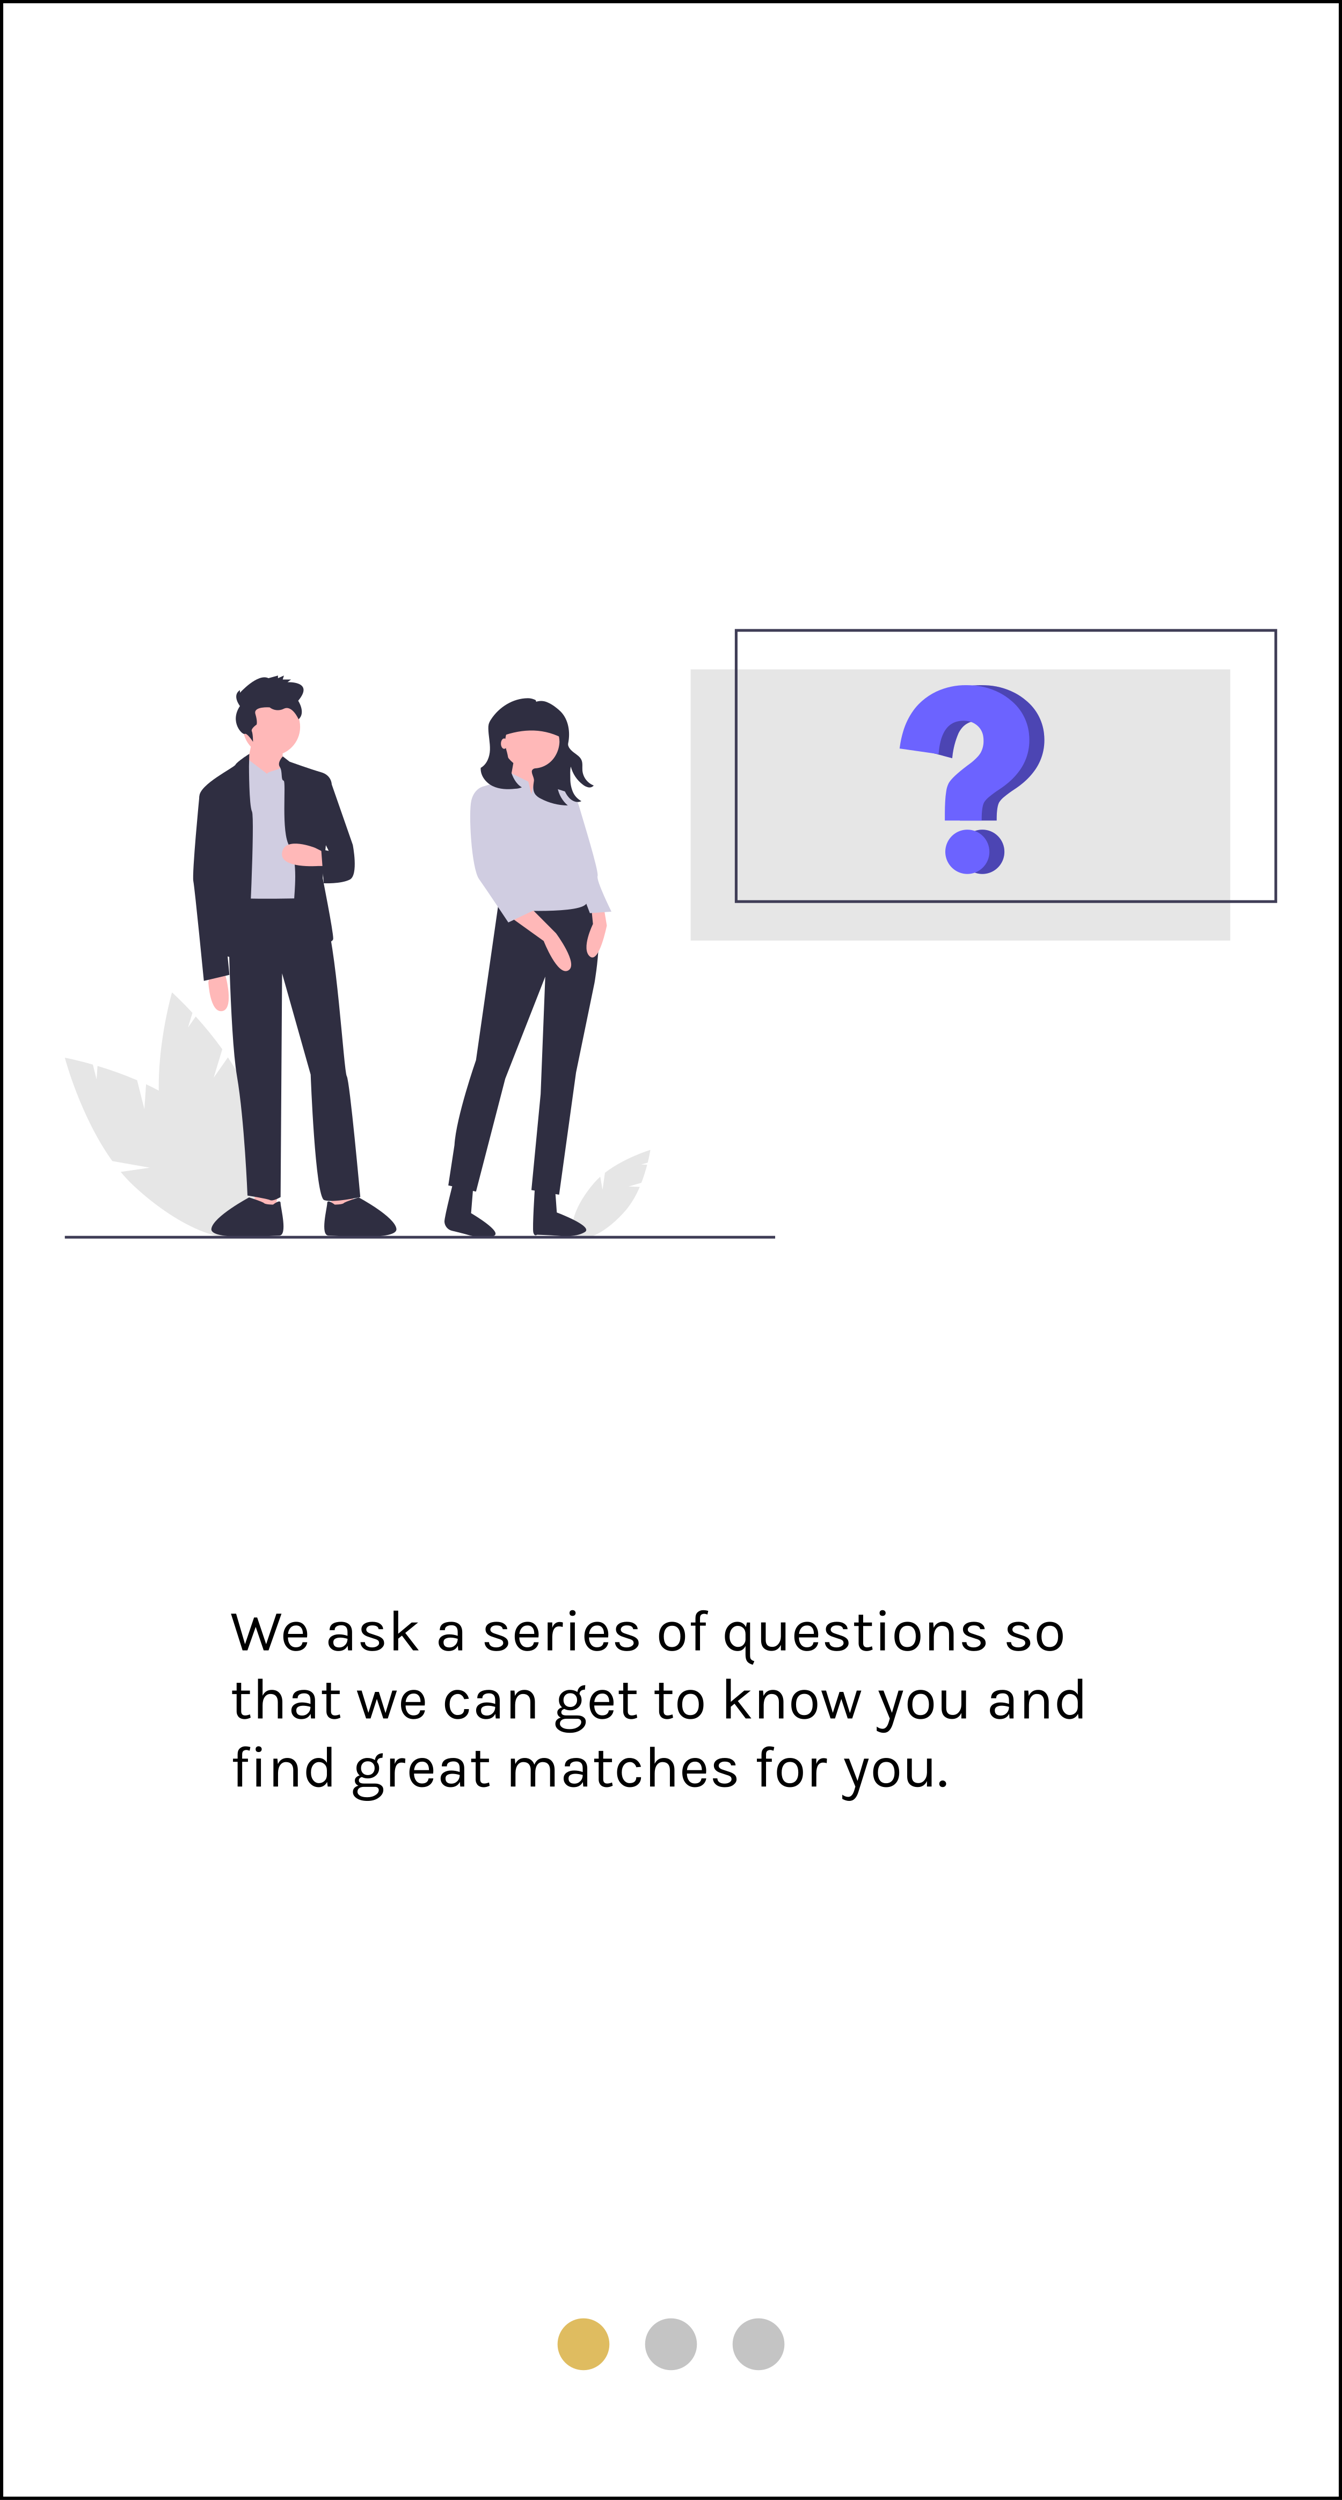 <svg width="414" height="771" viewBox="0 0 414 771" fill="none" xmlns="http://www.w3.org/2000/svg">
<rect x="0" y="0" width="414" height="771" fill="#808080" stroke="none"/>
<rect x="0.5" y="0.5" width="413" height="770" fill="white"/>
<circle cx="207" cy="723" r="8" fill="#C4C4C4"/>
<circle cx="234" cy="723" r="8" fill="#C4C4C4"/>
<circle cx="180" cy="723" r="8" fill="#DFBC60"/>
<g clip-path="url(#clip0)">
<path d="M379.531 206.446H213.059V290.079H379.531V206.446Z" fill="#E6E6E6"/>
<path d="M193.92 365.926L197.863 364.784C198.562 362.964 199.159 361.106 199.651 359.218L197.799 359.15L199.818 358.565C200.402 356.225 200.642 354.638 200.642 354.638C200.642 354.638 192.645 357.031 186.623 361.701L185.88 366.938L185.169 362.911C184.514 363.496 183.896 364.121 183.319 364.783C177.521 371.48 174.998 378.812 177.684 381.159C180.369 383.505 187.246 379.979 193.043 373.282C194.837 371.107 196.289 368.669 197.348 366.052L193.92 365.926Z" fill="#E6E6E6"/>
<path d="M44.541 342.065L42.293 333.158C38.308 331.461 34.231 329.992 30.082 328.756L29.798 332.895L28.647 328.335C23.501 326.859 20 326.208 20 326.208C20 326.208 24.729 344.277 34.648 358.091L46.205 360.131L37.227 361.431C38.475 362.94 39.816 364.368 41.243 365.708C55.672 379.165 71.743 385.339 77.139 379.498C82.535 373.657 75.212 358.013 60.783 344.556C56.31 340.385 50.691 337.037 45.066 334.402L44.541 342.065Z" fill="#E6E6E6"/>
<path d="M65.915 332.393L68.573 323.601C66.034 320.079 63.3 316.704 60.384 313.491L58.011 316.887L59.372 312.385C55.727 308.449 53.064 306.074 53.064 306.074C53.064 306.074 47.817 323.997 49.201 340.974L58.046 348.723L49.69 345.173C49.983 347.113 50.396 349.032 50.928 350.92C56.357 369.933 66.939 383.566 74.563 381.368C82.187 379.17 83.966 361.975 78.537 342.962C76.854 337.067 73.766 331.283 70.306 326.106L65.915 332.393Z" fill="#E6E6E6"/>
<path d="M101.867 369.194L102.796 373.39L109.292 372.924L108.828 368.261L101.867 369.194Z" fill="#FFB8B8"/>
<path d="M85.628 369.194L84.7 373.39L78.203 372.924L78.668 368.261L85.628 369.194Z" fill="#FFB8B8"/>
<path d="M83.774 233.051C88.643 233.051 92.59 229.085 92.59 224.192C92.59 219.3 88.643 215.333 83.774 215.333C78.904 215.333 74.957 219.3 74.957 224.192C74.957 229.085 78.904 233.051 83.774 233.051Z" fill="#FFB8B8"/>
<path d="M78.203 226.523L75.883 237.247L87.483 240.977L87.019 227.456L78.203 226.523Z" fill="#FFB8B8"/>
<path d="M82.381 238.646L76.543 234.205C76.543 234.205 75.421 232.585 74.957 233.983C74.493 235.382 70.316 240.511 70.316 240.511L73.565 278.743L98.159 279.209C98.159 279.209 88.548 234.641 87.321 236.177C86.094 237.713 82.845 237.713 82.381 238.646Z" fill="#D0CDE1"/>
<path d="M87.25 233.284C87.25 233.284 85.394 235.149 86.322 236.548C87.25 237.946 86.554 240.54 87.482 240.759C88.41 240.977 86.554 256.829 89.339 261.025C92.123 265.222 90.731 275.945 90.731 277.81C90.731 279.675 93.515 290.865 93.515 290.865C93.515 290.865 102.796 291.798 102.796 289.466C102.796 287.135 99.547 270.817 99.547 270.817L102.332 241.909C102.332 241.909 102.332 239.112 99.083 238.179C95.835 237.247 89.339 234.916 89.339 234.916L87.25 233.284Z" fill="#2F2E41"/>
<path d="M100.477 267.087H98.156C98.156 267.087 86.092 268.019 87.02 262.89C87.948 257.762 97.228 261.492 97.228 261.492L100.013 262.89L100.477 267.087Z" fill="#FFB8B8"/>
<path d="M76.912 232.5C76.912 232.5 73.101 234.916 72.637 235.848C72.173 236.781 61.5 241.91 61.5 245.64C61.5 249.369 64.748 253.566 64.748 253.566L68.925 294.595C68.925 294.595 75.885 296.926 76.349 295.061C76.813 293.196 78.669 252.167 77.741 250.302C76.813 248.437 76.813 236.315 76.813 236.315L76.912 232.5Z" fill="#2F2E41"/>
<path d="M64.745 300.19L64.281 302.987C64.281 302.987 64.745 312.312 68.458 311.846C72.17 311.38 69.85 302.055 69.85 302.055L69.386 300.19H64.745Z" fill="#FFB8B8"/>
<path d="M70.316 276.412C70.316 276.412 70.78 318.374 73.101 331.895C75.421 345.416 76.349 368.728 76.349 368.728C76.349 368.728 82.381 369.66 83.309 370.127C84.237 370.593 86.558 369.194 86.558 369.194L87.022 300.19L95.838 331.428C95.838 331.428 97.23 369.194 100.015 370.127C102.799 371.059 111.152 369.194 111.152 369.194C111.152 369.194 107.903 333.293 106.975 331.895C106.047 330.496 103.727 289.466 100.015 282.007L98.623 276.878C98.623 276.878 72.172 277.81 70.316 276.412Z" fill="#2F2E41"/>
<path d="M103.262 371.525C103.262 371.525 100.941 369.66 100.941 371.059C100.941 372.458 98.621 381.083 101.406 381.083C104.19 381.083 122.751 382.715 122.287 378.985C121.823 375.255 110.657 369.299 110.657 369.299C110.657 369.299 106.51 370.593 106.046 371.059C105.582 371.525 103.262 371.525 103.262 371.525Z" fill="#2F2E41"/>
<path d="M84.237 371.525C84.237 371.525 86.557 369.66 86.557 371.059C86.557 372.458 88.877 381.083 86.093 381.083C83.309 381.083 64.748 382.715 65.212 378.985C65.676 375.255 76.842 369.299 76.842 369.299C76.842 369.299 80.989 370.593 81.453 371.059C81.917 371.525 84.237 371.525 84.237 371.525Z" fill="#2F2E41"/>
<path d="M99.086 241.443L102.334 241.909L108.831 260.559C108.831 260.559 110.687 269.884 107.903 271.283C105.118 272.681 99.864 272.408 99.864 272.408L99.086 261.958L101.406 262.424L99.086 257.762V241.443Z" fill="#2F2E41"/>
<path d="M63.82 243.774L61.499 245.639C61.499 245.639 59.179 269.418 59.643 271.749C60.107 274.08 62.892 302.521 62.892 302.521L70.78 300.656L65.212 244.241L63.82 243.774Z" fill="#2F2E41"/>
<path d="M74.019 217.753C74.019 217.753 71.452 214.482 74.019 212.846V213.664C74.019 213.664 79.52 207.529 82.82 209.165L85.754 208.347V209.165L87.587 208.347L87.221 209.574H89.788L88.687 210.392C88.687 210.392 97.122 209.983 91.988 216.118C91.988 216.118 94.428 219.796 92.108 221.842C92.108 221.842 90.154 217.345 87.587 218.571C86.892 218.934 86.108 219.088 85.327 219.016C84.547 218.943 83.804 218.647 83.187 218.162C83.187 218.162 78.053 217.753 78.786 220.207C79.52 222.661 79.153 223.479 79.153 223.479C79.153 223.479 77.32 224.706 77.686 225.524C78.053 226.342 78.053 228.796 78.053 228.796C78.053 228.796 76.219 225.933 75.486 226.342C74.753 226.751 70.719 222.661 74.019 217.753Z" fill="#2F2E41"/>
<path d="M174.618 247.037L155.107 247.523L152.48 224.147H174.618V247.037Z" fill="#2F2E41"/>
<path d="M153.965 277.34L146.843 326.955C146.843 326.955 140.671 344.607 140.196 353.194L138.297 365.598L146.843 367.506L155.865 332.68L168.21 301.193L166.785 337.451L163.936 367.029L172.483 368.46L177.706 330.772L183.404 303.102C183.404 303.102 187.677 279.248 181.029 276.863L153.965 277.34Z" fill="#2F2E41"/>
<path d="M146.273 362.553L145.323 374.164C145.323 374.164 155.493 380.072 152.23 381.217C148.967 382.363 144.5 380.889 143.586 380.629C142.622 380.354 140.82 379.916 139.457 379.591C138.827 379.446 138.259 379.102 137.837 378.609C137.415 378.116 137.162 377.5 137.114 376.851L137.111 376.809C137.029 375.38 140.237 362.963 140.237 362.963L146.273 362.553Z" fill="#2F2E41"/>
<path d="M170.97 362.843L171.771 373.946C171.771 373.946 183.352 378.27 180.367 380.02C177.382 381.771 172.717 381.182 171.771 381.102C170.026 380.955 165.684 380.807 165.684 380.807C165.684 380.807 164.882 381.506 164.529 380.119C164.177 378.732 164.999 366.345 164.999 366.345L170.97 362.843Z" fill="#2F2E41"/>
<path d="M163.935 237.266C168.918 237.266 172.957 233.208 172.957 228.202C172.957 223.196 168.918 219.138 163.935 219.138C158.953 219.138 154.914 223.196 154.914 228.202C154.914 233.208 158.953 237.266 163.935 237.266Z" fill="#FFB8B8"/>
<path d="M158.712 233.45L156.812 243.946L164.884 247.762L166.783 234.404L158.712 233.45Z" fill="#FFB8B8"/>
<path d="M157.762 283.065L167.733 290.221C167.733 290.221 172.006 301.193 175.33 299.285C178.653 297.377 171.531 287.835 171.531 287.835L163.459 279.725L157.762 283.065Z" fill="#FFB8B8"/>
<path d="M186.251 279.725L187.2 285.45C187.2 285.45 184.826 297.377 181.977 294.991C179.129 292.606 182.927 284.973 182.927 284.973L182.452 280.202L186.251 279.725Z" fill="#FFB8B8"/>
<path d="M163.934 244.9L162.984 241.083L157.287 238.221L155.387 240.606L149.215 242.514L156.337 280.68C156.337 280.68 180.552 282.111 181.027 278.294C181.502 274.478 176.279 263.982 176.279 263.982C176.279 263.982 177.703 258.735 177.228 255.872L175.329 244.423L167.732 242.037L165.997 239.928L164.409 242.514L163.934 244.9Z" fill="#D0CDE1"/>
<path d="M150.641 243.468L149.217 242.514C149.217 242.514 146.368 242.991 145.419 246.808C144.469 250.624 145.419 267.799 147.793 271.138C150.167 274.478 156.814 284.496 156.814 284.496L165.835 280.202L156.339 269.23L153.965 255.395L150.641 243.468Z" fill="#D0CDE1"/>
<path d="M171.531 245.377L175.33 244.423C175.33 244.423 177.704 245.377 178.653 248.716C179.603 252.056 184.826 268.753 184.351 270.184C183.876 271.615 188.624 281.157 188.624 281.157L181.977 281.634L178.179 271.615L174.38 261.597L171.531 245.377Z" fill="#D0CDE1"/>
<path d="M148.299 236.81C150.201 235.76 151.086 233.404 151.15 231.224C151.213 229.044 150.686 226.887 150.645 224.707C150.624 224.26 150.662 223.814 150.758 223.377C150.915 222.836 151.161 222.325 151.485 221.864C153.959 218.055 158.26 215.376 162.79 215.334C163.444 215.325 164.094 215.445 164.703 215.687C165.171 215.875 165.324 215.852 165.414 216.43C166.487 216.074 167.651 216.112 168.699 216.535C169.738 216.959 170.706 217.539 171.572 218.254C172.087 218.639 172.572 219.061 173.025 219.518C175.419 222.01 175.97 225.85 175.276 229.243C175.051 230.346 176.133 231.41 177.028 232.088C177.923 232.765 178.957 233.387 179.396 234.423C179.819 235.419 179.587 236.559 179.672 237.639C179.768 238.659 180.145 239.633 180.762 240.449C181.379 241.266 182.211 241.893 183.164 242.259C182.97 242.493 182.716 242.67 182.43 242.771C182.144 242.872 181.836 242.894 181.539 242.834C180.918 242.702 180.338 242.425 179.845 242.024C177.992 240.644 176.666 238.668 176.089 236.425C175.826 237.626 175.928 238.865 175.938 240.096C175.915 241.468 176.167 242.832 176.678 244.105C177.198 245.385 178.151 246.439 179.368 247.082C178.194 247.659 176.9 247.241 175.905 246.388C174.951 245.479 174.262 244.325 173.912 243.052C173.244 241.019 172.974 238.876 173.115 236.741C172.022 238.588 171.623 240.767 171.989 242.884C172.371 245.043 173.493 246.999 175.16 248.414C172.254 248.39 169.395 247.666 166.824 246.305C166.16 246.003 165.575 245.55 165.114 244.982C164.287 243.829 164.483 242.256 164.715 240.853C164.898 239.744 163.519 238.141 164.309 237.345C164.543 237.112 164.857 236.977 165.187 236.966C166.374 236.877 167.526 236.514 168.552 235.906C169.578 235.299 170.451 234.462 171.104 233.462C172.015 232.086 172.532 230.485 172.6 228.834C172.599 227.621 172.338 226.423 171.834 225.322C171.33 224.22 170.596 223.241 169.68 222.45C168.765 221.66 167.691 221.078 166.531 220.744C165.371 220.409 164.153 220.33 162.96 220.512C161.767 220.694 160.628 221.132 159.619 221.798C158.61 222.463 157.756 223.339 157.116 224.367C156.475 225.394 156.063 226.548 155.907 227.751C155.751 228.953 155.855 230.175 156.213 231.333C156.498 232.265 156.702 233.219 156.823 234.187C156.966 235.309 157.193 236.419 157.503 237.507C158.101 239.597 159.113 241.731 160.986 242.821C160.331 243.103 159.628 243.253 158.915 243.262C156.565 243.522 154.093 243.464 151.965 242.427C149.838 241.39 148.147 239.181 148.299 236.81Z" fill="#2F2E41"/>
<path d="M153.43 227.556C160.18 224.838 166.835 224.258 173.316 227.556V222.077C173.316 221.131 172.942 220.223 172.276 219.554C171.61 218.884 170.706 218.508 169.764 218.508H156.236C155.867 218.508 155.502 218.581 155.162 218.723C154.821 218.865 154.512 219.072 154.252 219.334C153.991 219.596 153.784 219.907 153.643 220.249C153.502 220.591 153.43 220.957 153.43 221.328V227.556Z" fill="#2F2E41"/>
<path d="M155.53 230.949C156.08 230.949 156.525 230.233 156.525 229.35C156.525 228.467 156.08 227.75 155.53 227.75C154.981 227.75 154.535 228.467 154.535 229.35C154.535 230.233 154.981 230.949 155.53 230.949Z" fill="#FFB8B8"/>
<path d="M239.132 381.153H20V382H239.132V381.153Z" fill="#3F3D56"/>
<path d="M394 278.48H226.684V194H394V278.48ZM227.526 277.633H393.157V194.847H227.526V277.633Z" fill="#3F3D56"/>
<path d="M309.856 262.716C309.855 264.067 309.455 265.387 308.708 266.51C307.96 267.633 306.898 268.508 305.655 269.025C304.413 269.542 303.046 269.676 301.727 269.413C300.408 269.149 299.197 268.498 298.246 267.543C297.295 266.587 296.647 265.37 296.385 264.045C296.122 262.72 296.257 261.347 296.771 260.098C297.285 258.85 298.156 257.783 299.273 257.031C300.391 256.28 301.705 255.879 303.05 255.878C303.944 255.875 304.83 256.05 305.657 256.393C306.484 256.736 307.235 257.239 307.868 257.875C308.5 258.51 309.002 259.265 309.343 260.096C309.684 260.927 309.858 261.817 309.856 262.716Z" fill="#6C63FF"/>
<path opacity="0.3" d="M309.856 262.716C309.855 264.067 309.455 265.387 308.708 266.51C307.96 267.633 306.898 268.508 305.655 269.025C304.413 269.542 303.046 269.676 301.727 269.413C300.408 269.149 299.197 268.498 298.246 267.543C297.295 266.587 296.647 265.37 296.385 264.045C296.122 262.72 296.257 261.347 296.771 260.098C297.285 258.85 298.156 257.783 299.273 257.031C300.391 256.28 301.705 255.879 303.05 255.878C303.944 255.875 304.83 256.05 305.657 256.393C306.484 256.736 307.235 257.239 307.868 257.875C308.5 258.51 309.002 259.265 309.343 260.096C309.684 260.927 309.858 261.817 309.856 262.716Z" fill="black"/>
<path d="M322.182 228.246C322.195 230.481 321.737 232.693 320.838 234.737C320.448 235.617 319.981 236.46 319.443 237.256C318.327 238.877 316.987 240.331 315.465 241.575C315.203 241.795 314.917 242.024 314.533 242.32C314.053 242.68 313.518 243.057 312.902 243.463C311.816 244.169 310.771 244.937 309.771 245.762C309.179 246.227 308.665 246.784 308.25 247.414C307.732 248.324 307.47 250.086 307.47 252.651V253.075H296.109V251.093C296.109 249.544 296.147 248.239 296.219 247.105C296.27 246.076 296.377 245.052 296.539 244.035C296.65 243.141 296.919 242.273 297.331 241.473C298.077 240.224 299.877 238.526 302.827 236.282C302.953 236.189 303.079 236.092 303.21 235.994C303.332 235.91 303.45 235.821 303.572 235.728C304.594 234.998 305.535 234.161 306.379 233.229C306.626 232.939 306.854 232.634 307.062 232.315L307.117 232.23C307.777 231.054 308.101 229.718 308.052 228.369C308.055 228.027 308.033 227.686 307.985 227.348C307.854 226.03 307.245 224.806 306.274 223.91C305.22 222.94 303.862 222.371 302.435 222.301C302.253 222.284 302.085 222.28 301.912 222.28C301.24 222.276 300.571 222.356 299.919 222.517C298.696 222.82 297.6 223.501 296.784 224.465C296.351 224.978 295.983 225.542 295.688 226.146C294.692 228.453 294.056 230.901 293.8 233.403L293.758 233.848L283.062 230.985V226.247C283.113 226.057 283.168 225.866 283.227 225.68C283.91 223.304 284.998 221.065 286.442 219.062C287.06 218.212 287.755 217.423 288.52 216.704C288.701 216.521 288.899 216.344 289.097 216.17C290.384 215.047 291.814 214.102 293.349 213.359L293.484 213.295C296.392 211.945 299.564 211.268 302.768 211.313C303.1 211.313 303.492 211.318 303.88 211.339C307.063 211.42 310.187 212.22 313.02 213.68C314.293 214.342 315.485 215.149 316.573 216.085C319.626 218.586 321.592 222.181 322.055 226.112C322.14 226.82 322.182 227.533 322.182 228.246Z" fill="#6C63FF"/>
<path opacity="0.3" d="M322.182 228.246C322.195 230.481 321.737 232.693 320.838 234.737C320.448 235.617 319.981 236.46 319.443 237.256C318.327 238.877 316.987 240.331 315.465 241.575C315.203 241.795 314.917 242.024 314.533 242.32C314.053 242.68 313.518 243.057 312.902 243.463C311.816 244.169 310.771 244.937 309.771 245.762C309.179 246.227 308.665 246.784 308.25 247.414C307.732 248.324 307.47 250.086 307.47 252.651V253.075H296.109V251.093C296.109 249.544 296.147 248.239 296.219 247.105C296.27 246.076 296.377 245.052 296.539 244.035C296.65 243.141 296.919 242.273 297.331 241.473C298.077 240.224 299.877 238.526 302.827 236.282C302.953 236.189 303.079 236.092 303.21 235.994C303.332 235.91 303.45 235.821 303.572 235.728C304.594 234.998 305.535 234.161 306.379 233.229C306.626 232.939 306.854 232.634 307.062 232.315L307.117 232.23C307.777 231.054 308.101 229.718 308.052 228.369C308.055 228.027 308.033 227.686 307.985 227.348C307.854 226.03 307.245 224.806 306.274 223.91C305.22 222.94 303.862 222.371 302.435 222.301C302.253 222.284 302.085 222.28 301.912 222.28C301.24 222.276 300.571 222.356 299.919 222.517C298.696 222.82 297.6 223.501 296.784 224.465C296.351 224.978 295.983 225.542 295.688 226.146C294.692 228.453 294.056 230.901 293.8 233.403L293.758 233.848L283.062 230.985V226.247C283.113 226.057 283.168 225.866 283.227 225.68C283.91 223.304 284.998 221.065 286.442 219.062C287.06 218.212 287.755 217.423 288.52 216.704C288.701 216.521 288.899 216.344 289.097 216.17C290.384 215.047 291.814 214.102 293.349 213.359L293.484 213.295C296.392 211.945 299.564 211.268 302.768 211.313C303.1 211.313 303.492 211.318 303.88 211.339C307.063 211.42 310.187 212.22 313.02 213.68C314.293 214.342 315.485 215.149 316.573 216.085C319.626 218.586 321.592 222.181 322.055 226.112C322.14 226.82 322.182 227.533 322.182 228.246Z" fill="black"/>
<path d="M305.223 262.716C305.222 264.067 304.822 265.387 304.075 266.51C303.327 267.633 302.265 268.508 301.022 269.025C299.78 269.542 298.413 269.676 297.094 269.413C295.775 269.149 294.564 268.498 293.613 267.543C292.662 266.587 292.015 265.37 291.752 264.045C291.489 262.72 291.624 261.347 292.138 260.098C292.652 258.85 293.523 257.783 294.641 257.031C295.758 256.28 297.072 255.879 298.417 255.878C299.312 255.875 300.198 256.05 301.025 256.393C301.851 256.736 302.603 257.239 303.235 257.875C303.868 258.51 304.369 259.265 304.71 260.096C305.051 260.927 305.225 261.817 305.223 262.716Z" fill="#6C63FF"/>
<path d="M317.549 228.246C317.562 230.481 317.104 232.693 316.205 234.737C315.815 235.617 315.349 236.46 314.81 237.256C313.694 238.877 312.354 240.331 310.832 241.575C310.571 241.795 310.284 242.024 309.9 242.32C309.42 242.68 308.885 243.057 308.27 243.463C307.183 244.169 306.138 244.937 305.139 245.762C304.546 246.227 304.032 246.784 303.617 247.414C303.099 248.324 302.838 250.086 302.838 252.651V253.075H291.477V251.093C291.477 249.544 291.515 248.239 291.586 247.105C291.638 246.076 291.745 245.052 291.906 244.035C292.018 243.141 292.286 242.273 292.699 241.473C293.444 240.224 295.244 238.526 298.194 236.282C298.32 236.189 298.447 236.092 298.577 235.994C298.7 235.91 298.817 235.821 298.94 235.728C299.962 234.998 300.902 234.161 301.746 233.229C301.993 232.939 302.221 232.634 302.429 232.315L302.484 232.23C303.144 231.054 303.468 229.718 303.419 228.369C303.422 228.027 303.4 227.686 303.352 227.348C303.221 226.03 302.612 224.806 301.641 223.91C300.587 222.94 299.229 222.371 297.802 222.301C297.621 222.284 297.452 222.28 297.279 222.28C296.608 222.276 295.938 222.356 295.286 222.517C294.064 222.82 292.967 223.501 292.151 224.465C291.718 224.978 291.35 225.542 291.055 226.146C290.297 227.666 289.804 229.681 289.589 232.133L289.546 232.577L277.52 230.854L277.578 230.435C277.79 228.825 278.129 227.235 278.594 225.68C279.277 223.304 280.365 221.065 281.809 219.062C282.427 218.212 283.122 217.423 283.887 216.704C284.068 216.521 284.266 216.344 284.464 216.17C285.751 215.047 287.181 214.102 288.716 213.359L288.851 213.295C291.759 211.945 294.932 211.268 298.135 211.313C298.468 211.313 298.86 211.318 299.247 211.339C302.43 211.42 305.554 212.22 308.388 213.68C309.66 214.342 310.852 215.149 311.94 216.085C314.993 218.586 316.959 222.181 317.423 226.112C317.507 226.82 317.549 227.533 317.549 228.246Z" fill="#6C63FF"/>
</g>
<path d="M72.836 497.678L75.59 507.092L78.38 498.848H79.334L82.106 507.092L85.274 497.678H86.84L82.844 509H81.35L78.884 501.746L76.328 509H74.834L71.252 497.678H72.836ZM91.292 508.046C92.48 508.046 93.158 507.524 93.326 506.48H94.784C94.652 507.344 94.268 508.016 93.632 508.496C93.008 508.964 92.228 509.198 91.292 509.198C90.14 509.198 89.204 508.79 88.484 507.974C87.764 507.146 87.404 506.048 87.404 504.68C87.404 503.312 87.764 502.22 88.484 501.404C89.216 500.588 90.182 500.18 91.382 500.18C92.594 500.18 93.494 500.648 94.082 501.584C94.682 502.52 94.892 503.66 94.712 505.004H88.826C88.826 505.892 89.042 506.624 89.474 507.2C89.906 507.764 90.512 508.046 91.292 508.046ZM92.336 501.53C92.06 501.386 91.724 501.314 91.328 501.314C90.596 501.314 90.014 501.566 89.582 502.07C89.162 502.562 88.916 503.18 88.844 503.924H93.434C93.434 502.724 93.068 501.926 92.336 501.53ZM107.203 503.42C107.203 502.64 107.041 502.082 106.717 501.746C106.393 501.41 105.919 501.242 105.295 501.242C104.683 501.242 104.185 501.368 103.801 501.62C103.429 501.86 103.243 502.244 103.243 502.772H101.677C101.677 501.452 102.385 500.636 103.801 500.324C104.233 500.228 104.701 500.18 105.205 500.18C106.273 500.18 107.107 500.45 107.707 500.99C108.307 501.53 108.607 502.352 108.607 503.456V509H107.383L107.239 507.56C106.711 508.652 105.757 509.198 104.377 509.198C103.453 509.198 102.709 508.94 102.145 508.424C101.593 507.908 101.317 507.266 101.317 506.498C101.317 505.73 101.623 505.13 102.235 504.698C102.859 504.266 103.633 504.05 104.557 504.05C105.481 504.05 106.363 504.206 107.203 504.518V503.42ZM107.203 505.418C106.351 505.178 105.607 505.058 104.971 505.058C104.335 505.058 103.819 505.172 103.423 505.4C103.027 505.628 102.829 505.988 102.829 506.48C102.829 507.56 103.441 508.1 104.665 508.1C105.361 508.1 105.955 507.854 106.447 507.362C106.951 506.858 107.203 506.21 107.203 505.418ZM111.497 502.502C111.497 501.794 111.797 501.23 112.397 500.81C113.009 500.39 113.831 500.18 114.863 500.18C115.895 500.18 116.699 500.396 117.275 500.828C117.863 501.26 118.169 501.806 118.193 502.466H116.807C116.699 501.686 116.039 501.296 114.827 501.296C114.239 501.296 113.783 501.428 113.459 501.692C113.147 501.956 112.991 502.244 112.991 502.556C112.991 502.856 113.111 503.114 113.351 503.33C113.591 503.534 113.975 503.714 114.503 503.87L116.231 504.446C116.963 504.674 117.521 504.968 117.905 505.328C118.301 505.676 118.499 506.162 118.499 506.786C118.499 507.398 118.181 507.956 117.545 508.46C116.909 508.952 116.021 509.198 114.881 509.198C113.741 509.198 112.853 508.946 112.217 508.442C111.581 507.926 111.245 507.266 111.209 506.462H112.577C112.601 507.002 112.817 507.41 113.225 507.686C113.645 507.95 114.167 508.082 114.791 508.082C115.415 508.082 115.931 507.95 116.339 507.686C116.747 507.422 116.951 507.11 116.951 506.75C116.951 506.378 116.831 506.096 116.591 505.904C116.351 505.712 115.961 505.544 115.421 505.4L113.747 504.842C112.247 504.398 111.497 503.618 111.497 502.502ZM123.996 504.446L122.844 505.382V509H121.422V496.742H122.844V503.87L127.002 500.396H128.982L125.022 503.618L129.18 509H127.434L123.996 504.446ZM141.199 503.42C141.199 502.64 141.037 502.082 140.713 501.746C140.389 501.41 139.915 501.242 139.291 501.242C138.679 501.242 138.181 501.368 137.797 501.62C137.425 501.86 137.239 502.244 137.239 502.772H135.673C135.673 501.452 136.381 500.636 137.797 500.324C138.229 500.228 138.697 500.18 139.201 500.18C140.269 500.18 141.103 500.45 141.703 500.99C142.303 501.53 142.603 502.352 142.603 503.456V509H141.379L141.235 507.56C140.707 508.652 139.753 509.198 138.373 509.198C137.449 509.198 136.705 508.94 136.141 508.424C135.589 507.908 135.313 507.266 135.313 506.498C135.313 505.73 135.619 505.13 136.231 504.698C136.855 504.266 137.629 504.05 138.553 504.05C139.477 504.05 140.359 504.206 141.199 504.518V503.42ZM141.199 505.418C140.347 505.178 139.603 505.058 138.967 505.058C138.331 505.058 137.815 505.172 137.419 505.4C137.023 505.628 136.825 505.988 136.825 506.48C136.825 507.56 137.437 508.1 138.661 508.1C139.357 508.1 139.951 507.854 140.443 507.362C140.947 506.858 141.199 506.21 141.199 505.418ZM149.782 502.502C149.782 501.794 150.082 501.23 150.682 500.81C151.294 500.39 152.116 500.18 153.148 500.18C154.18 500.18 154.984 500.396 155.56 500.828C156.148 501.26 156.454 501.806 156.478 502.466H155.092C154.984 501.686 154.324 501.296 153.112 501.296C152.524 501.296 152.068 501.428 151.744 501.692C151.432 501.956 151.276 502.244 151.276 502.556C151.276 502.856 151.396 503.114 151.636 503.33C151.876 503.534 152.26 503.714 152.788 503.87L154.516 504.446C155.248 504.674 155.806 504.968 156.19 505.328C156.586 505.676 156.784 506.162 156.784 506.786C156.784 507.398 156.466 507.956 155.83 508.46C155.194 508.952 154.306 509.198 153.166 509.198C152.026 509.198 151.138 508.946 150.502 508.442C149.866 507.926 149.53 507.266 149.494 506.462H150.862C150.886 507.002 151.102 507.41 151.51 507.686C151.93 507.95 152.452 508.082 153.076 508.082C153.7 508.082 154.216 507.95 154.624 507.686C155.032 507.422 155.236 507.11 155.236 506.75C155.236 506.378 155.116 506.096 154.876 505.904C154.636 505.712 154.246 505.544 153.706 505.4L152.032 504.842C150.532 504.398 149.782 503.618 149.782 502.502ZM162.677 508.046C163.865 508.046 164.543 507.524 164.711 506.48H166.169C166.037 507.344 165.653 508.016 165.017 508.496C164.393 508.964 163.613 509.198 162.677 509.198C161.525 509.198 160.589 508.79 159.869 507.974C159.149 507.146 158.789 506.048 158.789 504.68C158.789 503.312 159.149 502.22 159.869 501.404C160.601 500.588 161.567 500.18 162.767 500.18C163.979 500.18 164.879 500.648 165.467 501.584C166.067 502.52 166.277 503.66 166.097 505.004H160.211C160.211 505.892 160.427 506.624 160.859 507.2C161.291 507.764 161.897 508.046 162.677 508.046ZM163.721 501.53C163.445 501.386 163.109 501.314 162.713 501.314C161.981 501.314 161.399 501.566 160.967 502.07C160.547 502.562 160.301 503.18 160.229 503.924H164.819C164.819 502.724 164.453 501.926 163.721 501.53ZM172.48 501.602C171.124 501.602 170.422 502.67 170.374 504.806V509H168.952V500.378H170.374V502.034C170.806 500.834 171.568 500.234 172.66 500.234C173.008 500.234 173.338 500.288 173.65 500.396L173.578 501.782C173.218 501.662 172.852 501.602 172.48 501.602ZM175.916 500.378H177.338V509H175.916V500.378ZM176.618 498.362C176.33 498.362 176.102 498.284 175.934 498.128C175.778 497.96 175.7 497.744 175.7 497.48C175.7 497.204 175.778 496.988 175.934 496.832C176.102 496.664 176.33 496.58 176.618 496.58C176.906 496.58 177.134 496.664 177.302 496.832C177.482 496.988 177.572 497.204 177.572 497.48C177.572 497.744 177.482 497.96 177.302 498.128C177.134 498.284 176.906 498.362 176.618 498.362ZM184.175 508.046C185.363 508.046 186.041 507.524 186.209 506.48H187.667C187.535 507.344 187.151 508.016 186.515 508.496C185.891 508.964 185.111 509.198 184.175 509.198C183.023 509.198 182.087 508.79 181.367 507.974C180.647 507.146 180.287 506.048 180.287 504.68C180.287 503.312 180.647 502.22 181.367 501.404C182.099 500.588 183.065 500.18 184.265 500.18C185.477 500.18 186.377 500.648 186.965 501.584C187.565 502.52 187.775 503.66 187.595 505.004H181.709C181.709 505.892 181.925 506.624 182.357 507.2C182.789 507.764 183.395 508.046 184.175 508.046ZM185.219 501.53C184.943 501.386 184.607 501.314 184.211 501.314C183.479 501.314 182.897 501.566 182.465 502.07C182.045 502.562 181.799 503.18 181.727 503.924H186.317C186.317 502.724 185.951 501.926 185.219 501.53ZM190.018 502.502C190.018 501.794 190.318 501.23 190.918 500.81C191.53 500.39 192.352 500.18 193.384 500.18C194.416 500.18 195.22 500.396 195.796 500.828C196.384 501.26 196.69 501.806 196.714 502.466H195.328C195.22 501.686 194.56 501.296 193.348 501.296C192.76 501.296 192.304 501.428 191.98 501.692C191.668 501.956 191.512 502.244 191.512 502.556C191.512 502.856 191.632 503.114 191.872 503.33C192.112 503.534 192.496 503.714 193.024 503.87L194.752 504.446C195.484 504.674 196.042 504.968 196.426 505.328C196.822 505.676 197.02 506.162 197.02 506.786C197.02 507.398 196.702 507.956 196.066 508.46C195.43 508.952 194.542 509.198 193.402 509.198C192.262 509.198 191.374 508.946 190.738 508.442C190.102 507.926 189.766 507.266 189.73 506.462H191.098C191.122 507.002 191.338 507.41 191.746 507.686C192.166 507.95 192.688 508.082 193.312 508.082C193.936 508.082 194.452 507.95 194.86 507.686C195.268 507.422 195.472 507.11 195.472 506.75C195.472 506.378 195.352 506.096 195.112 505.904C194.872 505.712 194.482 505.544 193.942 505.4L192.268 504.842C190.768 504.398 190.018 503.618 190.018 502.502ZM207.328 500.18C208.528 500.18 209.494 500.57 210.226 501.35C210.97 502.13 211.342 503.246 211.342 504.698C211.342 506.138 210.97 507.248 210.226 508.028C209.494 508.808 208.528 509.198 207.328 509.198C206.128 509.198 205.156 508.808 204.412 508.028C203.68 507.248 203.314 506.138 203.314 504.698C203.314 503.246 203.68 502.13 204.412 501.35C205.156 500.57 206.128 500.18 207.328 500.18ZM209.902 504.698C209.902 503.666 209.686 502.862 209.254 502.286C208.822 501.698 208.186 501.404 207.346 501.404C206.518 501.404 205.882 501.698 205.438 502.286C204.994 502.862 204.772 503.666 204.772 504.698C204.772 505.718 204.982 506.522 205.402 507.11C205.822 507.686 206.446 507.974 207.274 507.974C208.114 507.974 208.762 507.686 209.218 507.11C209.674 506.522 209.902 505.718 209.902 504.698ZM218.234 497.948C217.838 497.792 217.526 497.714 217.298 497.714C216.878 497.714 216.548 497.816 216.308 498.02C216.068 498.224 215.948 498.584 215.948 499.1V500.396H217.73V501.368H215.948V509H214.544V501.368H213.122V500.396H214.544V499.082C214.544 498.23 214.778 497.606 215.246 497.21C215.714 496.802 216.254 496.598 216.866 496.598C217.478 496.598 218.018 496.676 218.486 496.832L218.234 497.948ZM227.451 500.18C228.675 500.18 229.563 500.72 230.115 501.8L230.421 500.396H231.393V510.458C231.393 511.046 231.459 511.436 231.591 511.628C231.735 511.832 231.891 511.976 232.059 512.06C232.239 512.156 232.455 512.246 232.707 512.33L232.239 513.428C231.423 513.212 230.841 512.87 230.493 512.402C230.157 511.934 229.989 511.256 229.989 510.368V507.632C229.497 508.676 228.687 509.198 227.559 509.198C226.443 509.198 225.507 508.79 224.751 507.974C223.995 507.146 223.617 506.054 223.617 504.698C223.617 503.342 223.989 502.25 224.733 501.422C225.489 500.594 226.395 500.18 227.451 500.18ZM227.577 501.44C226.881 501.44 226.287 501.734 225.795 502.322C225.315 502.91 225.075 503.708 225.075 504.716C225.075 505.712 225.333 506.498 225.849 507.074C226.365 507.65 226.965 507.938 227.649 507.938C228.633 507.938 229.335 507.5 229.755 506.624C229.899 506.348 229.977 506.018 229.989 505.634V503.996C229.989 503.204 229.761 502.58 229.305 502.124C228.849 501.668 228.273 501.44 227.577 501.44ZM240.897 507.29C240.309 508.538 239.355 509.162 238.035 509.162C237.063 509.162 236.277 508.892 235.677 508.352C235.089 507.812 234.795 506.978 234.795 505.85V500.378H236.217V505.742C236.217 507.194 236.889 507.92 238.233 507.92C239.013 507.92 239.643 507.62 240.123 507.02C240.615 506.42 240.873 505.652 240.897 504.716V500.378H242.319V509H240.897V507.29ZM248.933 508.046C250.121 508.046 250.799 507.524 250.967 506.48H252.425C252.293 507.344 251.909 508.016 251.273 508.496C250.649 508.964 249.869 509.198 248.933 509.198C247.781 509.198 246.845 508.79 246.125 507.974C245.405 507.146 245.045 506.048 245.045 504.68C245.045 503.312 245.405 502.22 246.125 501.404C246.857 500.588 247.823 500.18 249.023 500.18C250.235 500.18 251.135 500.648 251.723 501.584C252.323 502.52 252.533 503.66 252.353 505.004H246.467C246.467 505.892 246.683 506.624 247.115 507.2C247.547 507.764 248.153 508.046 248.933 508.046ZM249.977 501.53C249.701 501.386 249.365 501.314 248.969 501.314C248.237 501.314 247.655 501.566 247.223 502.07C246.803 502.562 246.557 503.18 246.485 503.924H251.075C251.075 502.724 250.709 501.926 249.977 501.53ZM254.776 502.502C254.776 501.794 255.076 501.23 255.676 500.81C256.288 500.39 257.11 500.18 258.142 500.18C259.174 500.18 259.978 500.396 260.554 500.828C261.142 501.26 261.448 501.806 261.472 502.466H260.086C259.978 501.686 259.318 501.296 258.106 501.296C257.518 501.296 257.062 501.428 256.738 501.692C256.426 501.956 256.27 502.244 256.27 502.556C256.27 502.856 256.39 503.114 256.63 503.33C256.87 503.534 257.254 503.714 257.782 503.87L259.51 504.446C260.242 504.674 260.8 504.968 261.184 505.328C261.58 505.676 261.778 506.162 261.778 506.786C261.778 507.398 261.46 507.956 260.824 508.46C260.188 508.952 259.3 509.198 258.16 509.198C257.02 509.198 256.132 508.946 255.496 508.442C254.86 507.926 254.524 507.266 254.488 506.462H255.856C255.88 507.002 256.096 507.41 256.504 507.686C256.924 507.95 257.446 508.082 258.07 508.082C258.694 508.082 259.21 507.95 259.618 507.686C260.026 507.422 260.23 507.11 260.23 506.75C260.23 506.378 260.11 506.096 259.87 505.904C259.63 505.712 259.24 505.544 258.7 505.4L257.026 504.842C255.526 504.398 254.776 503.618 254.776 502.502ZM269.201 508.748C268.169 509.228 267.227 509.33 266.375 509.054C265.763 508.862 265.331 508.46 265.079 507.848C264.947 507.548 264.881 507.188 264.881 506.768V501.476H263.495V500.396H264.881V498.002H266.285V500.396H268.985V501.476H266.285V506.75C266.285 507.626 266.693 508.064 267.509 508.064C267.953 508.064 268.451 507.956 269.003 507.74L269.201 508.748ZM271.558 500.378H272.98V509H271.558V500.378ZM272.26 498.362C271.972 498.362 271.744 498.284 271.576 498.128C271.42 497.96 271.342 497.744 271.342 497.48C271.342 497.204 271.42 496.988 271.576 496.832C271.744 496.664 271.972 496.58 272.26 496.58C272.548 496.58 272.776 496.664 272.944 496.832C273.124 496.988 273.214 497.204 273.214 497.48C273.214 497.744 273.124 497.96 272.944 498.128C272.776 498.284 272.548 498.362 272.26 498.362ZM279.943 500.18C281.143 500.18 282.109 500.57 282.841 501.35C283.585 502.13 283.957 503.246 283.957 504.698C283.957 506.138 283.585 507.248 282.841 508.028C282.109 508.808 281.143 509.198 279.943 509.198C278.743 509.198 277.771 508.808 277.027 508.028C276.295 507.248 275.929 506.138 275.929 504.698C275.929 503.246 276.295 502.13 277.027 501.35C277.771 500.57 278.743 500.18 279.943 500.18ZM282.517 504.698C282.517 503.666 282.301 502.862 281.869 502.286C281.437 501.698 280.801 501.404 279.961 501.404C279.133 501.404 278.497 501.698 278.053 502.286C277.609 502.862 277.387 503.666 277.387 504.698C277.387 505.718 277.597 506.522 278.017 507.11C278.437 507.686 279.061 507.974 279.889 507.974C280.729 507.974 281.377 507.686 281.833 507.11C282.289 506.522 282.517 505.718 282.517 504.698ZM288.041 502.052C288.605 500.804 289.571 500.18 290.939 500.18C291.959 500.18 292.751 500.516 293.315 501.188C293.891 501.86 294.179 502.778 294.179 503.942V509H292.775V503.942C292.775 503.114 292.577 502.49 292.181 502.07C291.797 501.65 291.245 501.44 290.525 501.44C289.805 501.44 289.223 501.734 288.779 502.322C288.335 502.91 288.101 503.726 288.077 504.77V509H286.655V500.396H287.879L288.041 502.052ZM297.069 502.502C297.069 501.794 297.369 501.23 297.969 500.81C298.581 500.39 299.403 500.18 300.435 500.18C301.467 500.18 302.271 500.396 302.847 500.828C303.435 501.26 303.741 501.806 303.765 502.466H302.379C302.271 501.686 301.611 501.296 300.399 501.296C299.811 501.296 299.355 501.428 299.031 501.692C298.719 501.956 298.563 502.244 298.563 502.556C298.563 502.856 298.683 503.114 298.923 503.33C299.163 503.534 299.547 503.714 300.075 503.87L301.803 504.446C302.535 504.674 303.093 504.968 303.477 505.328C303.873 505.676 304.071 506.162 304.071 506.786C304.071 507.398 303.753 507.956 303.117 508.46C302.481 508.952 301.593 509.198 300.453 509.198C299.313 509.198 298.425 508.946 297.789 508.442C297.153 507.926 296.817 507.266 296.781 506.462H298.149C298.173 507.002 298.389 507.41 298.797 507.686C299.217 507.95 299.739 508.082 300.363 508.082C300.987 508.082 301.503 507.95 301.911 507.686C302.319 507.422 302.523 507.11 302.523 506.75C302.523 506.378 302.403 506.096 302.163 505.904C301.923 505.712 301.533 505.544 300.993 505.4L299.319 504.842C297.819 504.398 297.069 503.618 297.069 502.502ZM310.833 502.502C310.833 501.794 311.133 501.23 311.733 500.81C312.345 500.39 313.167 500.18 314.199 500.18C315.231 500.18 316.035 500.396 316.611 500.828C317.199 501.26 317.505 501.806 317.529 502.466H316.143C316.035 501.686 315.375 501.296 314.163 501.296C313.575 501.296 313.119 501.428 312.795 501.692C312.483 501.956 312.327 502.244 312.327 502.556C312.327 502.856 312.447 503.114 312.687 503.33C312.927 503.534 313.311 503.714 313.839 503.87L315.567 504.446C316.299 504.674 316.857 504.968 317.241 505.328C317.637 505.676 317.835 506.162 317.835 506.786C317.835 507.398 317.517 507.956 316.881 508.46C316.245 508.952 315.357 509.198 314.217 509.198C313.077 509.198 312.189 508.946 311.553 508.442C310.917 507.926 310.581 507.266 310.545 506.462H311.913C311.937 507.002 312.153 507.41 312.561 507.686C312.981 507.95 313.503 508.082 314.127 508.082C314.751 508.082 315.267 507.95 315.675 507.686C316.083 507.422 316.287 507.11 316.287 506.75C316.287 506.378 316.167 506.096 315.927 505.904C315.687 505.712 315.297 505.544 314.757 505.4L313.083 504.842C311.583 504.398 310.833 503.618 310.833 502.502ZM323.853 500.18C325.053 500.18 326.019 500.57 326.751 501.35C327.495 502.13 327.867 503.246 327.867 504.698C327.867 506.138 327.495 507.248 326.751 508.028C326.019 508.808 325.053 509.198 323.853 509.198C322.653 509.198 321.681 508.808 320.937 508.028C320.205 507.248 319.839 506.138 319.839 504.698C319.839 503.246 320.205 502.13 320.937 501.35C321.681 500.57 322.653 500.18 323.853 500.18ZM326.427 504.698C326.427 503.666 326.211 502.862 325.779 502.286C325.347 501.698 324.711 501.404 323.871 501.404C323.043 501.404 322.407 501.698 321.963 502.286C321.519 502.862 321.297 503.666 321.297 504.698C321.297 505.718 321.507 506.522 321.927 507.11C322.347 507.686 322.971 507.974 323.799 507.974C324.639 507.974 325.287 507.686 325.743 507.11C326.199 506.522 326.427 505.718 326.427 504.698ZM77.318 529.748C76.286 530.228 75.344 530.33 74.492 530.054C73.88 529.862 73.448 529.46 73.196 528.848C73.064 528.548 72.998 528.188 72.998 527.768V522.476H71.612V521.396H72.998V519.002H74.402V521.396H77.102V522.476H74.402V527.75C74.402 528.626 74.81 529.064 75.626 529.064C76.07 529.064 76.568 528.956 77.12 528.74L77.318 529.748ZM81.008 522.98C81.584 521.78 82.538 521.18 83.87 521.18C84.89 521.18 85.682 521.516 86.246 522.188C86.822 522.86 87.11 523.778 87.11 524.942V530H85.706V524.942C85.706 524.114 85.508 523.49 85.112 523.07C84.728 522.65 84.17 522.44 83.438 522.44C82.706 522.44 82.118 522.752 81.674 523.376C81.23 523.988 81.008 524.84 81.008 525.932V530H79.586V517.742H81.008V522.98ZM95.777 524.42C95.777 523.64 95.615 523.082 95.291 522.746C94.967 522.41 94.493 522.242 93.869 522.242C93.257 522.242 92.759 522.368 92.375 522.62C92.003 522.86 91.817 523.244 91.817 523.772H90.251C90.251 522.452 90.959 521.636 92.375 521.324C92.807 521.228 93.275 521.18 93.779 521.18C94.847 521.18 95.681 521.45 96.281 521.99C96.881 522.53 97.181 523.352 97.181 524.456V530H95.957L95.813 528.56C95.285 529.652 94.331 530.198 92.951 530.198C92.027 530.198 91.283 529.94 90.719 529.424C90.167 528.908 89.891 528.266 89.891 527.498C89.891 526.73 90.197 526.13 90.809 525.698C91.433 525.266 92.207 525.05 93.131 525.05C94.055 525.05 94.937 525.206 95.777 525.518V524.42ZM95.777 526.418C94.925 526.178 94.181 526.058 93.545 526.058C92.909 526.058 92.393 526.172 91.997 526.4C91.601 526.628 91.403 526.988 91.403 527.48C91.403 528.56 92.015 529.1 93.239 529.1C93.935 529.1 94.529 528.854 95.021 528.362C95.525 527.858 95.777 527.21 95.777 526.418ZM105.021 529.748C103.989 530.228 103.047 530.33 102.195 530.054C101.583 529.862 101.151 529.46 100.899 528.848C100.767 528.548 100.701 528.188 100.701 527.768V522.476H99.315V521.396H100.701V519.002H102.105V521.396H104.805V522.476H102.105V527.75C102.105 528.626 102.513 529.064 103.329 529.064C103.773 529.064 104.271 528.956 104.823 528.74L105.021 529.748ZM111.56 521.396L113.648 528.254L115.7 521.81H116.888L118.922 528.326L121.028 521.396H122.432L119.624 530H118.238L116.258 523.97L114.314 530H112.946L110.084 521.396H111.56ZM127.591 529.046C128.779 529.046 129.457 528.524 129.625 527.48H131.083C130.951 528.344 130.567 529.016 129.931 529.496C129.307 529.964 128.527 530.198 127.591 530.198C126.439 530.198 125.503 529.79 124.783 528.974C124.063 528.146 123.703 527.048 123.703 525.68C123.703 524.312 124.063 523.22 124.783 522.404C125.515 521.588 126.481 521.18 127.681 521.18C128.893 521.18 129.793 521.648 130.381 522.584C130.981 523.52 131.191 524.66 131.011 526.004H125.125C125.125 526.892 125.341 527.624 125.773 528.2C126.205 528.764 126.811 529.046 127.591 529.046ZM128.635 522.53C128.359 522.386 128.023 522.314 127.627 522.314C126.895 522.314 126.313 522.566 125.881 523.07C125.461 523.562 125.215 524.18 125.143 524.924H129.733C129.733 523.724 129.367 522.926 128.635 522.53ZM141.035 521.18C142.055 521.18 142.865 521.444 143.465 521.972C144.065 522.488 144.455 523.136 144.635 523.916L143.195 524.042C143.039 523.538 142.787 523.148 142.439 522.872C142.091 522.584 141.707 522.44 141.287 522.44C140.519 522.44 139.895 522.728 139.415 523.304C138.947 523.88 138.713 524.666 138.713 525.662C138.713 526.646 138.941 527.438 139.397 528.038C139.865 528.638 140.441 528.938 141.125 528.938C141.821 528.938 142.337 528.782 142.673 528.47C143.021 528.146 143.195 527.69 143.195 527.102H144.653C144.653 528.026 144.329 528.776 143.681 529.352C143.045 529.916 142.211 530.198 141.179 530.198C140.087 530.198 139.157 529.784 138.389 528.956C137.633 528.128 137.255 527.03 137.255 525.662C137.255 524.282 137.633 523.19 138.389 522.386C139.145 521.582 140.027 521.18 141.035 521.18ZM152.765 524.42C152.765 523.64 152.603 523.082 152.279 522.746C151.955 522.41 151.481 522.242 150.857 522.242C150.245 522.242 149.747 522.368 149.363 522.62C148.991 522.86 148.805 523.244 148.805 523.772H147.239C147.239 522.452 147.947 521.636 149.363 521.324C149.795 521.228 150.263 521.18 150.767 521.18C151.835 521.18 152.669 521.45 153.269 521.99C153.869 522.53 154.169 523.352 154.169 524.456V530H152.945L152.801 528.56C152.273 529.652 151.319 530.198 149.939 530.198C149.015 530.198 148.271 529.94 147.707 529.424C147.155 528.908 146.879 528.266 146.879 527.498C146.879 526.73 147.185 526.13 147.797 525.698C148.421 525.266 149.195 525.05 150.119 525.05C151.043 525.05 151.925 525.206 152.765 525.518V524.42ZM152.765 526.418C151.913 526.178 151.169 526.058 150.533 526.058C149.897 526.058 149.381 526.172 148.985 526.4C148.589 526.628 148.391 526.988 148.391 527.48C148.391 528.56 149.003 529.1 150.227 529.1C150.923 529.1 151.517 528.854 152.009 528.362C152.513 527.858 152.765 527.21 152.765 526.418ZM158.877 523.052C159.441 521.804 160.407 521.18 161.775 521.18C162.795 521.18 163.587 521.516 164.151 522.188C164.727 522.86 165.015 523.778 165.015 524.942V530H163.611V524.942C163.611 524.114 163.413 523.49 163.017 523.07C162.633 522.65 162.081 522.44 161.361 522.44C160.641 522.44 160.059 522.734 159.615 523.322C159.171 523.91 158.937 524.726 158.913 525.77V530H157.491V521.396H158.715L158.877 523.052ZM173.004 529.73C172.284 529.382 171.924 528.848 171.924 528.128C171.924 527.756 172.062 527.432 172.338 527.156C172.626 526.868 172.98 526.676 173.4 526.58C172.752 526.004 172.428 525.248 172.428 524.312C172.428 523.376 172.758 522.62 173.418 522.044C174.09 521.468 174.882 521.18 175.794 521.18C176.706 521.18 177.48 521.396 178.116 521.828C178.2 521.192 178.452 520.682 178.872 520.298C179.304 519.914 179.868 519.722 180.564 519.722L180.438 521.126C179.382 521.126 178.83 521.57 178.782 522.458C179.202 522.974 179.412 523.592 179.412 524.312C179.412 525.236 179.076 525.998 178.404 526.598C177.744 527.186 176.916 527.48 175.92 527.48C175.236 527.48 174.63 527.342 174.102 527.066C173.862 527.114 173.646 527.228 173.454 527.408C173.262 527.576 173.166 527.81 173.166 528.11C173.166 528.746 173.694 529.064 174.75 529.064H178.098C178.902 529.064 179.538 529.238 180.006 529.586C180.474 529.922 180.708 530.396 180.708 531.008C180.708 531.92 180.246 532.718 179.322 533.402C178.41 534.086 177.252 534.428 175.848 534.428C174.444 534.428 173.34 534.164 172.536 533.636C171.732 533.12 171.33 532.466 171.33 531.674C171.33 531.158 171.48 530.738 171.78 530.414C172.092 530.09 172.5 529.862 173.004 529.73ZM172.734 531.62C172.734 532.076 172.98 532.466 173.472 532.79C173.976 533.126 174.732 533.294 175.74 533.294C176.76 533.294 177.606 533.072 178.278 532.628C178.962 532.196 179.304 531.686 179.304 531.098C179.304 530.822 179.202 530.582 178.998 530.378C178.806 530.186 178.506 530.09 178.098 530.09H174.624C174.012 530.114 173.544 530.258 173.22 530.522C172.896 530.798 172.734 531.164 172.734 531.62ZM178.026 524.312C178.026 523.688 177.84 523.184 177.468 522.8C177.096 522.404 176.58 522.206 175.92 522.206C175.272 522.206 174.762 522.404 174.39 522.8C174.018 523.184 173.832 523.688 173.832 524.312C173.832 524.936 174.018 525.452 174.39 525.86C174.774 526.256 175.29 526.454 175.938 526.454C176.586 526.454 177.096 526.25 177.468 525.842C177.84 525.434 178.026 524.924 178.026 524.312ZM185.792 529.046C186.98 529.046 187.658 528.524 187.826 527.48H189.284C189.152 528.344 188.768 529.016 188.132 529.496C187.508 529.964 186.728 530.198 185.792 530.198C184.64 530.198 183.704 529.79 182.984 528.974C182.264 528.146 181.904 527.048 181.904 525.68C181.904 524.312 182.264 523.22 182.984 522.404C183.716 521.588 184.682 521.18 185.882 521.18C187.094 521.18 187.994 521.648 188.582 522.584C189.182 523.52 189.392 524.66 189.212 526.004H183.326C183.326 526.892 183.542 527.624 183.974 528.2C184.406 528.764 185.012 529.046 185.792 529.046ZM186.836 522.53C186.56 522.386 186.224 522.314 185.828 522.314C185.096 522.314 184.514 522.566 184.082 523.07C183.662 523.562 183.416 524.18 183.344 524.924H187.934C187.934 523.724 187.568 522.926 186.836 522.53ZM196.586 529.748C195.554 530.228 194.612 530.33 193.76 530.054C193.148 529.862 192.716 529.46 192.464 528.848C192.332 528.548 192.266 528.188 192.266 527.768V522.476H190.88V521.396H192.266V519.002H193.67V521.396H196.37V522.476H193.67V527.75C193.67 528.626 194.078 529.064 194.894 529.064C195.338 529.064 195.836 528.956 196.388 528.74L196.586 529.748ZM207.642 529.748C206.61 530.228 205.668 530.33 204.816 530.054C204.204 529.862 203.772 529.46 203.52 528.848C203.388 528.548 203.322 528.188 203.322 527.768V522.476H201.936V521.396H203.322V519.002H204.726V521.396H207.426V522.476H204.726V527.75C204.726 528.626 205.134 529.064 205.95 529.064C206.394 529.064 206.892 528.956 207.444 528.74L207.642 529.748ZM213.006 521.18C214.206 521.18 215.172 521.57 215.904 522.35C216.648 523.13 217.02 524.246 217.02 525.698C217.02 527.138 216.648 528.248 215.904 529.028C215.172 529.808 214.206 530.198 213.006 530.198C211.806 530.198 210.834 529.808 210.09 529.028C209.358 528.248 208.992 527.138 208.992 525.698C208.992 524.246 209.358 523.13 210.09 522.35C210.834 521.57 211.806 521.18 213.006 521.18ZM215.58 525.698C215.58 524.666 215.364 523.862 214.932 523.286C214.5 522.698 213.864 522.404 213.024 522.404C212.196 522.404 211.56 522.698 211.116 523.286C210.672 523.862 210.45 524.666 210.45 525.698C210.45 526.718 210.66 527.522 211.08 528.11C211.5 528.686 212.124 528.974 212.952 528.974C213.792 528.974 214.44 528.686 214.896 528.11C215.352 527.522 215.58 526.718 215.58 525.698ZM226.599 525.446L225.447 526.382V530H224.025V517.742H225.447V524.87L229.605 521.396H231.585L227.625 524.618L231.783 530H230.037L226.599 525.446ZM235.553 523.052C236.117 521.804 237.083 521.18 238.451 521.18C239.471 521.18 240.263 521.516 240.827 522.188C241.403 522.86 241.691 523.778 241.691 524.942V530H240.287V524.942C240.287 524.114 240.089 523.49 239.693 523.07C239.309 522.65 238.757 522.44 238.037 522.44C237.317 522.44 236.735 522.734 236.291 523.322C235.847 523.91 235.613 524.726 235.589 525.77V530H234.167V521.396H235.391L235.553 523.052ZM248.127 521.18C249.327 521.18 250.293 521.57 251.025 522.35C251.769 523.13 252.141 524.246 252.141 525.698C252.141 527.138 251.769 528.248 251.025 529.028C250.293 529.808 249.327 530.198 248.127 530.198C246.927 530.198 245.955 529.808 245.211 529.028C244.479 528.248 244.113 527.138 244.113 525.698C244.113 524.246 244.479 523.13 245.211 522.35C245.955 521.57 246.927 521.18 248.127 521.18ZM250.701 525.698C250.701 524.666 250.485 523.862 250.053 523.286C249.621 522.698 248.985 522.404 248.145 522.404C247.317 522.404 246.681 522.698 246.237 523.286C245.793 523.862 245.571 524.666 245.571 525.698C245.571 526.718 245.781 527.522 246.201 528.11C246.621 528.686 247.245 528.974 248.073 528.974C248.913 528.974 249.561 528.686 250.017 528.11C250.473 527.522 250.701 526.718 250.701 525.698ZM254.839 521.396L256.927 528.254L258.979 521.81H260.167L262.201 528.326L264.307 521.396H265.711L262.903 530H261.517L259.537 523.97L257.593 530H256.225L253.363 521.396H254.839ZM270.461 532.502C271.049 532.958 271.667 533.186 272.315 533.186C272.795 533.186 273.209 532.946 273.557 532.466C273.809 532.118 274.037 531.59 274.241 530.882L274.493 530L270.965 521.396H272.549L275.159 528.254L277.193 521.396H278.633L275.411 531.71C275.135 532.586 274.769 533.258 274.313 533.726C273.869 534.194 273.299 534.428 272.603 534.428C271.919 534.428 271.205 534.218 270.461 533.798V532.502ZM284.004 521.18C285.204 521.18 286.17 521.57 286.902 522.35C287.646 523.13 288.018 524.246 288.018 525.698C288.018 527.138 287.646 528.248 286.902 529.028C286.17 529.808 285.204 530.198 284.004 530.198C282.804 530.198 281.832 529.808 281.088 529.028C280.356 528.248 279.99 527.138 279.99 525.698C279.99 524.246 280.356 523.13 281.088 522.35C281.832 521.57 282.804 521.18 284.004 521.18ZM286.578 525.698C286.578 524.666 286.362 523.862 285.93 523.286C285.498 522.698 284.862 522.404 284.022 522.404C283.194 522.404 282.558 522.698 282.114 523.286C281.67 523.862 281.448 524.666 281.448 525.698C281.448 526.718 281.658 527.522 282.078 528.11C282.498 528.686 283.122 528.974 283.95 528.974C284.79 528.974 285.438 528.686 285.894 528.11C286.35 527.522 286.578 526.718 286.578 525.698ZM296.584 528.29C295.996 529.538 295.042 530.162 293.722 530.162C292.75 530.162 291.964 529.892 291.364 529.352C290.776 528.812 290.482 527.978 290.482 526.85V521.378H291.904V526.742C291.904 528.194 292.576 528.92 293.92 528.92C294.7 528.92 295.33 528.62 295.81 528.02C296.302 527.42 296.56 526.652 296.584 525.716V521.378H298.006V530H296.584V528.29ZM311.267 524.42C311.267 523.64 311.105 523.082 310.781 522.746C310.457 522.41 309.983 522.242 309.359 522.242C308.747 522.242 308.249 522.368 307.865 522.62C307.493 522.86 307.307 523.244 307.307 523.772H305.741C305.741 522.452 306.449 521.636 307.865 521.324C308.297 521.228 308.765 521.18 309.269 521.18C310.337 521.18 311.171 521.45 311.771 521.99C312.371 522.53 312.671 523.352 312.671 524.456V530H311.447L311.303 528.56C310.775 529.652 309.821 530.198 308.441 530.198C307.517 530.198 306.773 529.94 306.209 529.424C305.657 528.908 305.381 528.266 305.381 527.498C305.381 526.73 305.687 526.13 306.299 525.698C306.923 525.266 307.697 525.05 308.621 525.05C309.545 525.05 310.427 525.206 311.267 525.518V524.42ZM311.267 526.418C310.415 526.178 309.671 526.058 309.035 526.058C308.399 526.058 307.883 526.172 307.487 526.4C307.091 526.628 306.893 526.988 306.893 527.48C306.893 528.56 307.505 529.1 308.729 529.1C309.425 529.1 310.019 528.854 310.511 528.362C311.015 527.858 311.267 527.21 311.267 526.418ZM317.379 523.052C317.943 521.804 318.909 521.18 320.277 521.18C321.297 521.18 322.089 521.516 322.653 522.188C323.229 522.86 323.517 523.778 323.517 524.942V530H322.113V524.942C322.113 524.114 321.915 523.49 321.519 523.07C321.135 522.65 320.583 522.44 319.863 522.44C319.143 522.44 318.561 522.734 318.117 523.322C317.673 523.91 317.439 524.726 317.415 525.77V530H315.993V521.396H317.217L317.379 523.052ZM332.491 522.674V517.742H333.895V530H332.743L332.563 528.56C332.287 529.1 331.921 529.508 331.465 529.784C331.009 530.06 330.511 530.198 329.971 530.198C328.879 530.198 327.961 529.778 327.217 528.938C326.485 528.098 326.119 527.006 326.119 525.662C326.119 524.306 326.479 523.22 327.199 522.404C327.931 521.588 328.849 521.18 329.953 521.18C331.069 521.18 331.915 521.678 332.491 522.674ZM330.043 522.44C329.347 522.44 328.759 522.734 328.279 523.322C327.811 523.91 327.577 524.696 327.577 525.68C327.577 526.664 327.817 527.456 328.297 528.056C328.777 528.644 329.353 528.938 330.025 528.938C330.697 528.938 331.267 528.716 331.735 528.272C332.215 527.816 332.467 527.21 332.491 526.454V525.05C332.491 524.246 332.257 523.61 331.789 523.142C331.321 522.674 330.739 522.44 330.043 522.44ZM76.994 539.948C76.598 539.792 76.286 539.714 76.058 539.714C75.638 539.714 75.308 539.816 75.068 540.02C74.828 540.224 74.708 540.584 74.708 541.1V542.396H76.49V543.368H74.708V551H73.304V543.368H71.882V542.396H73.304V541.082C73.304 540.23 73.538 539.606 74.006 539.21C74.474 538.802 75.014 538.598 75.626 538.598C76.238 538.598 76.778 538.676 77.246 538.832L76.994 539.948ZM79.078 542.378H80.5V551H79.078V542.378ZM79.78 540.362C79.492 540.362 79.264 540.284 79.096 540.128C78.94 539.96 78.862 539.744 78.862 539.48C78.862 539.204 78.94 538.988 79.096 538.832C79.264 538.664 79.492 538.58 79.78 538.58C80.068 538.58 80.296 538.664 80.464 538.832C80.644 538.988 80.734 539.204 80.734 539.48C80.734 539.744 80.644 539.96 80.464 540.128C80.296 540.284 80.068 540.362 79.78 540.362ZM85.735 544.052C86.299 542.804 87.265 542.18 88.633 542.18C89.653 542.18 90.445 542.516 91.009 543.188C91.585 543.86 91.873 544.778 91.873 545.942V551H90.469V545.942C90.469 545.114 90.271 544.49 89.875 544.07C89.491 543.65 88.939 543.44 88.219 543.44C87.499 543.44 86.917 543.734 86.473 544.322C86.029 544.91 85.795 545.726 85.771 546.77V551H84.349V542.396H85.573L85.735 544.052ZM100.847 543.674V538.742H102.251V551H101.099L100.919 549.56C100.643 550.1 100.277 550.508 99.82 550.784C99.365 551.06 98.867 551.198 98.326 551.198C97.234 551.198 96.317 550.778 95.573 549.938C94.841 549.098 94.475 548.006 94.475 546.662C94.475 545.306 94.835 544.22 95.555 543.404C96.287 542.588 97.204 542.18 98.308 542.18C99.424 542.18 100.271 542.678 100.847 543.674ZM98.398 543.44C97.703 543.44 97.115 543.734 96.635 544.322C96.166 544.91 95.933 545.696 95.933 546.68C95.933 547.664 96.172 548.456 96.653 549.056C97.132 549.644 97.709 549.938 98.38 549.938C99.052 549.938 99.623 549.716 100.091 549.272C100.571 548.816 100.823 548.21 100.847 547.454V546.05C100.847 545.246 100.613 544.61 100.145 544.142C99.677 543.674 99.094 543.44 98.398 543.44ZM110.549 550.73C109.829 550.382 109.469 549.848 109.469 549.128C109.469 548.756 109.607 548.432 109.883 548.156C110.171 547.868 110.525 547.676 110.945 547.58C110.297 547.004 109.973 546.248 109.973 545.312C109.973 544.376 110.303 543.62 110.963 543.044C111.635 542.468 112.427 542.18 113.339 542.18C114.251 542.18 115.025 542.396 115.661 542.828C115.745 542.192 115.997 541.682 116.417 541.298C116.849 540.914 117.413 540.722 118.109 540.722L117.983 542.126C116.927 542.126 116.375 542.57 116.327 543.458C116.747 543.974 116.957 544.592 116.957 545.312C116.957 546.236 116.621 546.998 115.949 547.598C115.289 548.186 114.461 548.48 113.465 548.48C112.781 548.48 112.175 548.342 111.647 548.066C111.407 548.114 111.191 548.228 110.999 548.408C110.807 548.576 110.711 548.81 110.711 549.11C110.711 549.746 111.239 550.064 112.295 550.064H115.643C116.447 550.064 117.083 550.238 117.551 550.586C118.019 550.922 118.253 551.396 118.253 552.008C118.253 552.92 117.791 553.718 116.867 554.402C115.955 555.086 114.797 555.428 113.393 555.428C111.989 555.428 110.885 555.164 110.081 554.636C109.277 554.12 108.875 553.466 108.875 552.674C108.875 552.158 109.025 551.738 109.325 551.414C109.637 551.09 110.045 550.862 110.549 550.73ZM110.279 552.62C110.279 553.076 110.525 553.466 111.017 553.79C111.521 554.126 112.277 554.294 113.285 554.294C114.305 554.294 115.151 554.072 115.823 553.628C116.507 553.196 116.849 552.686 116.849 552.098C116.849 551.822 116.747 551.582 116.543 551.378C116.351 551.186 116.051 551.09 115.643 551.09H112.169C111.557 551.114 111.089 551.258 110.765 551.522C110.441 551.798 110.279 552.164 110.279 552.62ZM115.571 545.312C115.571 544.688 115.385 544.184 115.013 543.8C114.641 543.404 114.125 543.206 113.465 543.206C112.817 543.206 112.307 543.404 111.935 543.8C111.563 544.184 111.377 544.688 111.377 545.312C111.377 545.936 111.563 546.452 111.935 546.86C112.319 547.256 112.835 547.454 113.483 547.454C114.131 547.454 114.641 547.25 115.013 546.842C115.385 546.434 115.571 545.924 115.571 545.312ZM123.877 543.602C122.521 543.602 121.819 544.67 121.771 546.806V551H120.349V542.378H121.771V544.034C122.203 542.834 122.965 542.234 124.057 542.234C124.405 542.234 124.735 542.288 125.047 542.396L124.975 543.782C124.615 543.662 124.249 543.602 123.877 543.602ZM130.192 550.046C131.38 550.046 132.058 549.524 132.226 548.48H133.684C133.552 549.344 133.168 550.016 132.532 550.496C131.908 550.964 131.128 551.198 130.192 551.198C129.04 551.198 128.104 550.79 127.384 549.974C126.664 549.146 126.304 548.048 126.304 546.68C126.304 545.312 126.664 544.22 127.384 543.404C128.116 542.588 129.082 542.18 130.282 542.18C131.494 542.18 132.394 542.648 132.982 543.584C133.582 544.52 133.792 545.66 133.612 547.004H127.726C127.726 547.892 127.942 548.624 128.374 549.2C128.806 549.764 129.412 550.046 130.192 550.046ZM131.236 543.53C130.96 543.386 130.624 543.314 130.228 543.314C129.496 543.314 128.914 543.566 128.482 544.07C128.062 544.562 127.816 545.18 127.744 545.924H132.334C132.334 544.724 131.968 543.926 131.236 543.53ZM141.814 545.42C141.814 544.64 141.652 544.082 141.328 543.746C141.004 543.41 140.53 543.242 139.906 543.242C139.294 543.242 138.796 543.368 138.412 543.62C138.04 543.86 137.854 544.244 137.854 544.772H136.288C136.288 543.452 136.996 542.636 138.412 542.324C138.844 542.228 139.312 542.18 139.816 542.18C140.884 542.18 141.718 542.45 142.318 542.99C142.918 543.53 143.218 544.352 143.218 545.456V551H141.994L141.85 549.56C141.322 550.652 140.368 551.198 138.988 551.198C138.064 551.198 137.32 550.94 136.756 550.424C136.204 549.908 135.928 549.266 135.928 548.498C135.928 547.73 136.234 547.13 136.846 546.698C137.47 546.266 138.244 546.05 139.168 546.05C140.092 546.05 140.974 546.206 141.814 546.518V545.42ZM141.814 547.418C140.962 547.178 140.218 547.058 139.582 547.058C138.946 547.058 138.43 547.172 138.034 547.4C137.638 547.628 137.44 547.988 137.44 548.48C137.44 549.56 138.052 550.1 139.276 550.1C139.972 550.1 140.566 549.854 141.058 549.362C141.562 548.858 141.814 548.21 141.814 547.418ZM151.058 550.748C150.026 551.228 149.084 551.33 148.232 551.054C147.62 550.862 147.188 550.46 146.936 549.848C146.804 549.548 146.738 549.188 146.738 548.768V543.476H145.352V542.396H146.738V540.002H148.142V542.396H150.842V543.476H148.142V548.75C148.142 549.626 148.55 550.064 149.366 550.064C149.81 550.064 150.308 549.956 150.86 549.74L151.058 550.748ZM158.983 544.052C159.547 542.804 160.513 542.18 161.881 542.18C162.625 542.18 163.249 542.366 163.753 542.738C164.257 543.098 164.623 543.602 164.851 544.25C165.391 542.87 166.393 542.18 167.857 542.18C168.889 542.18 169.687 542.516 170.251 543.188C170.815 543.86 171.097 544.778 171.097 545.942V551H169.693V545.942C169.693 545.114 169.495 544.49 169.099 544.07C168.715 543.65 168.157 543.44 167.425 543.44C166.693 543.44 166.123 543.74 165.715 544.34C165.319 544.94 165.121 545.768 165.121 546.824V551H163.717V545.942C163.717 545.114 163.519 544.49 163.123 544.07C162.739 543.65 162.187 543.44 161.467 543.44C160.747 543.44 160.165 543.734 159.721 544.322C159.277 544.91 159.043 545.726 159.019 546.77V551H157.597V542.396H158.821L158.983 544.052ZM179.765 545.42C179.765 544.64 179.603 544.082 179.279 543.746C178.955 543.41 178.481 543.242 177.857 543.242C177.245 543.242 176.747 543.368 176.363 543.62C175.991 543.86 175.805 544.244 175.805 544.772H174.239C174.239 543.452 174.947 542.636 176.363 542.324C176.795 542.228 177.263 542.18 177.767 542.18C178.835 542.18 179.669 542.45 180.269 542.99C180.869 543.53 181.169 544.352 181.169 545.456V551H179.945L179.801 549.56C179.273 550.652 178.319 551.198 176.939 551.198C176.015 551.198 175.271 550.94 174.707 550.424C174.155 549.908 173.879 549.266 173.879 548.498C173.879 547.73 174.185 547.13 174.797 546.698C175.421 546.266 176.195 546.05 177.119 546.05C178.043 546.05 178.925 546.206 179.765 546.518V545.42ZM179.765 547.418C178.913 547.178 178.169 547.058 177.533 547.058C176.897 547.058 176.381 547.172 175.985 547.4C175.589 547.628 175.391 547.988 175.391 548.48C175.391 549.56 176.003 550.1 177.227 550.1C177.923 550.1 178.517 549.854 179.009 549.362C179.513 548.858 179.765 548.21 179.765 547.418ZM189.009 550.748C187.977 551.228 187.035 551.33 186.183 551.054C185.571 550.862 185.139 550.46 184.887 549.848C184.755 549.548 184.689 549.188 184.689 548.768V543.476H183.303V542.396H184.689V540.002H186.093V542.396H188.793V543.476H186.093V548.75C186.093 549.626 186.501 550.064 187.317 550.064C187.761 550.064 188.259 549.956 188.811 549.74L189.009 550.748ZM194.139 542.18C195.159 542.18 195.969 542.444 196.569 542.972C197.169 543.488 197.559 544.136 197.739 544.916L196.299 545.042C196.143 544.538 195.891 544.148 195.543 543.872C195.195 543.584 194.811 543.44 194.391 543.44C193.623 543.44 192.999 543.728 192.519 544.304C192.051 544.88 191.817 545.666 191.817 546.662C191.817 547.646 192.045 548.438 192.501 549.038C192.969 549.638 193.545 549.938 194.229 549.938C194.925 549.938 195.441 549.782 195.777 549.47C196.125 549.146 196.299 548.69 196.299 548.102H197.757C197.757 549.026 197.433 549.776 196.785 550.352C196.149 550.916 195.315 551.198 194.283 551.198C193.191 551.198 192.261 550.784 191.493 549.956C190.737 549.128 190.359 548.03 190.359 546.662C190.359 545.282 190.737 544.19 191.493 543.386C192.249 542.582 193.131 542.18 194.139 542.18ZM201.963 543.98C202.539 542.78 203.493 542.18 204.825 542.18C205.845 542.18 206.637 542.516 207.201 543.188C207.777 543.86 208.065 544.778 208.065 545.942V551H206.661V545.942C206.661 545.114 206.463 544.49 206.067 544.07C205.683 543.65 205.125 543.44 204.393 543.44C203.661 543.44 203.073 543.752 202.629 544.376C202.185 544.988 201.963 545.84 201.963 546.932V551H200.541V538.742H201.963V543.98ZM214.374 550.046C215.562 550.046 216.24 549.524 216.408 548.48H217.866C217.734 549.344 217.35 550.016 216.714 550.496C216.09 550.964 215.31 551.198 214.374 551.198C213.222 551.198 212.286 550.79 211.566 549.974C210.846 549.146 210.486 548.048 210.486 546.68C210.486 545.312 210.846 544.22 211.566 543.404C212.298 542.588 213.264 542.18 214.464 542.18C215.676 542.18 216.576 542.648 217.164 543.584C217.764 544.52 217.974 545.66 217.794 547.004H211.908C211.908 547.892 212.124 548.624 212.556 549.2C212.988 549.764 213.594 550.046 214.374 550.046ZM215.418 543.53C215.142 543.386 214.806 543.314 214.41 543.314C213.678 543.314 213.096 543.566 212.664 544.07C212.244 544.562 211.998 545.18 211.926 545.924H216.516C216.516 544.724 216.15 543.926 215.418 543.53ZM220.218 544.502C220.218 543.794 220.518 543.23 221.118 542.81C221.73 542.39 222.552 542.18 223.584 542.18C224.616 542.18 225.42 542.396 225.996 542.828C226.584 543.26 226.89 543.806 226.914 544.466H225.528C225.42 543.686 224.76 543.296 223.548 543.296C222.96 543.296 222.504 543.428 222.18 543.692C221.868 543.956 221.712 544.244 221.712 544.556C221.712 544.856 221.832 545.114 222.072 545.33C222.312 545.534 222.696 545.714 223.224 545.87L224.952 546.446C225.684 546.674 226.242 546.968 226.626 547.328C227.022 547.676 227.22 548.162 227.22 548.786C227.22 549.398 226.902 549.956 226.266 550.46C225.63 550.952 224.742 551.198 223.602 551.198C222.462 551.198 221.574 550.946 220.938 550.442C220.302 549.926 219.966 549.266 219.93 548.462H221.298C221.322 549.002 221.538 549.41 221.946 549.686C222.366 549.95 222.888 550.082 223.512 550.082C224.136 550.082 224.652 549.95 225.06 549.686C225.468 549.422 225.672 549.11 225.672 548.75C225.672 548.378 225.552 548.096 225.312 547.904C225.072 547.712 224.682 547.544 224.142 547.4L222.468 546.842C220.968 546.398 220.218 545.618 220.218 544.502ZM238.607 539.948C238.211 539.792 237.899 539.714 237.671 539.714C237.251 539.714 236.921 539.816 236.681 540.02C236.441 540.224 236.321 540.584 236.321 541.1V542.396H238.103V543.368H236.321V551H234.917V543.368H233.495V542.396H234.917V541.082C234.917 540.23 235.151 539.606 235.619 539.21C236.087 538.802 236.627 538.598 237.239 538.598C237.851 538.598 238.391 538.676 238.859 538.832L238.607 539.948ZM243.697 542.18C244.897 542.18 245.863 542.57 246.595 543.35C247.339 544.13 247.711 545.246 247.711 546.698C247.711 548.138 247.339 549.248 246.595 550.028C245.863 550.808 244.897 551.198 243.697 551.198C242.497 551.198 241.525 550.808 240.781 550.028C240.049 549.248 239.683 548.138 239.683 546.698C239.683 545.246 240.049 544.13 240.781 543.35C241.525 542.57 242.497 542.18 243.697 542.18ZM246.271 546.698C246.271 545.666 246.055 544.862 245.623 544.286C245.191 543.698 244.555 543.404 243.715 543.404C242.887 543.404 242.251 543.698 241.807 544.286C241.363 544.862 241.141 545.666 241.141 546.698C241.141 547.718 241.351 548.522 241.771 549.11C242.191 549.686 242.815 549.974 243.643 549.974C244.483 549.974 245.131 549.686 245.587 549.11C246.043 548.522 246.271 547.718 246.271 546.698ZM253.937 543.602C252.581 543.602 251.879 544.67 251.831 546.806V551H250.409V542.378H251.831V544.034C252.263 542.834 253.025 542.234 254.117 542.234C254.465 542.234 254.795 542.288 255.107 542.396L255.035 543.782C254.675 543.662 254.309 543.602 253.937 543.602ZM259.844 553.502C260.432 553.958 261.05 554.186 261.698 554.186C262.178 554.186 262.592 553.946 262.94 553.466C263.192 553.118 263.42 552.59 263.624 551.882L263.876 551L260.348 542.396H261.932L264.542 549.254L266.576 542.396H268.016L264.794 552.71C264.518 553.586 264.152 554.258 263.696 554.726C263.252 555.194 262.682 555.428 261.986 555.428C261.302 555.428 260.588 555.218 259.844 554.798V553.502ZM273.387 542.18C274.587 542.18 275.553 542.57 276.285 543.35C277.029 544.13 277.401 545.246 277.401 546.698C277.401 548.138 277.029 549.248 276.285 550.028C275.553 550.808 274.587 551.198 273.387 551.198C272.187 551.198 271.215 550.808 270.471 550.028C269.739 549.248 269.373 548.138 269.373 546.698C269.373 545.246 269.739 544.13 270.471 543.35C271.215 542.57 272.187 542.18 273.387 542.18ZM275.961 546.698C275.961 545.666 275.745 544.862 275.313 544.286C274.881 543.698 274.245 543.404 273.405 543.404C272.577 543.404 271.941 543.698 271.497 544.286C271.053 544.862 270.831 545.666 270.831 546.698C270.831 547.718 271.041 548.522 271.461 549.11C271.881 549.686 272.505 549.974 273.333 549.974C274.173 549.974 274.821 549.686 275.277 549.11C275.733 548.522 275.961 547.718 275.961 546.698ZM285.967 549.29C285.379 550.538 284.425 551.162 283.105 551.162C282.133 551.162 281.347 550.892 280.747 550.352C280.159 549.812 279.865 548.978 279.865 547.85V542.378H281.287V547.742C281.287 549.194 281.959 549.92 283.303 549.92C284.083 549.92 284.713 549.62 285.193 549.02C285.685 548.42 285.943 547.652 285.967 546.716V542.378H287.389V551H285.967V549.29ZM290.799 551.162C290.499 551.162 290.247 551.066 290.043 550.874C289.851 550.67 289.755 550.43 289.755 550.154C289.755 549.866 289.851 549.626 290.043 549.434C290.247 549.23 290.499 549.128 290.799 549.128C291.111 549.128 291.369 549.23 291.573 549.434C291.777 549.626 291.879 549.866 291.879 550.154C291.879 550.43 291.777 550.67 291.573 550.874C291.369 551.066 291.111 551.162 290.799 551.162Z" fill="black"/>
<rect x="0.5" y="0.5" width="413" height="770" stroke="black"/>
<defs>
<clipPath id="clip0">
<rect width="374" height="188" fill="white" transform="translate(20 194)"/>
</clipPath>
</defs>
</svg>
